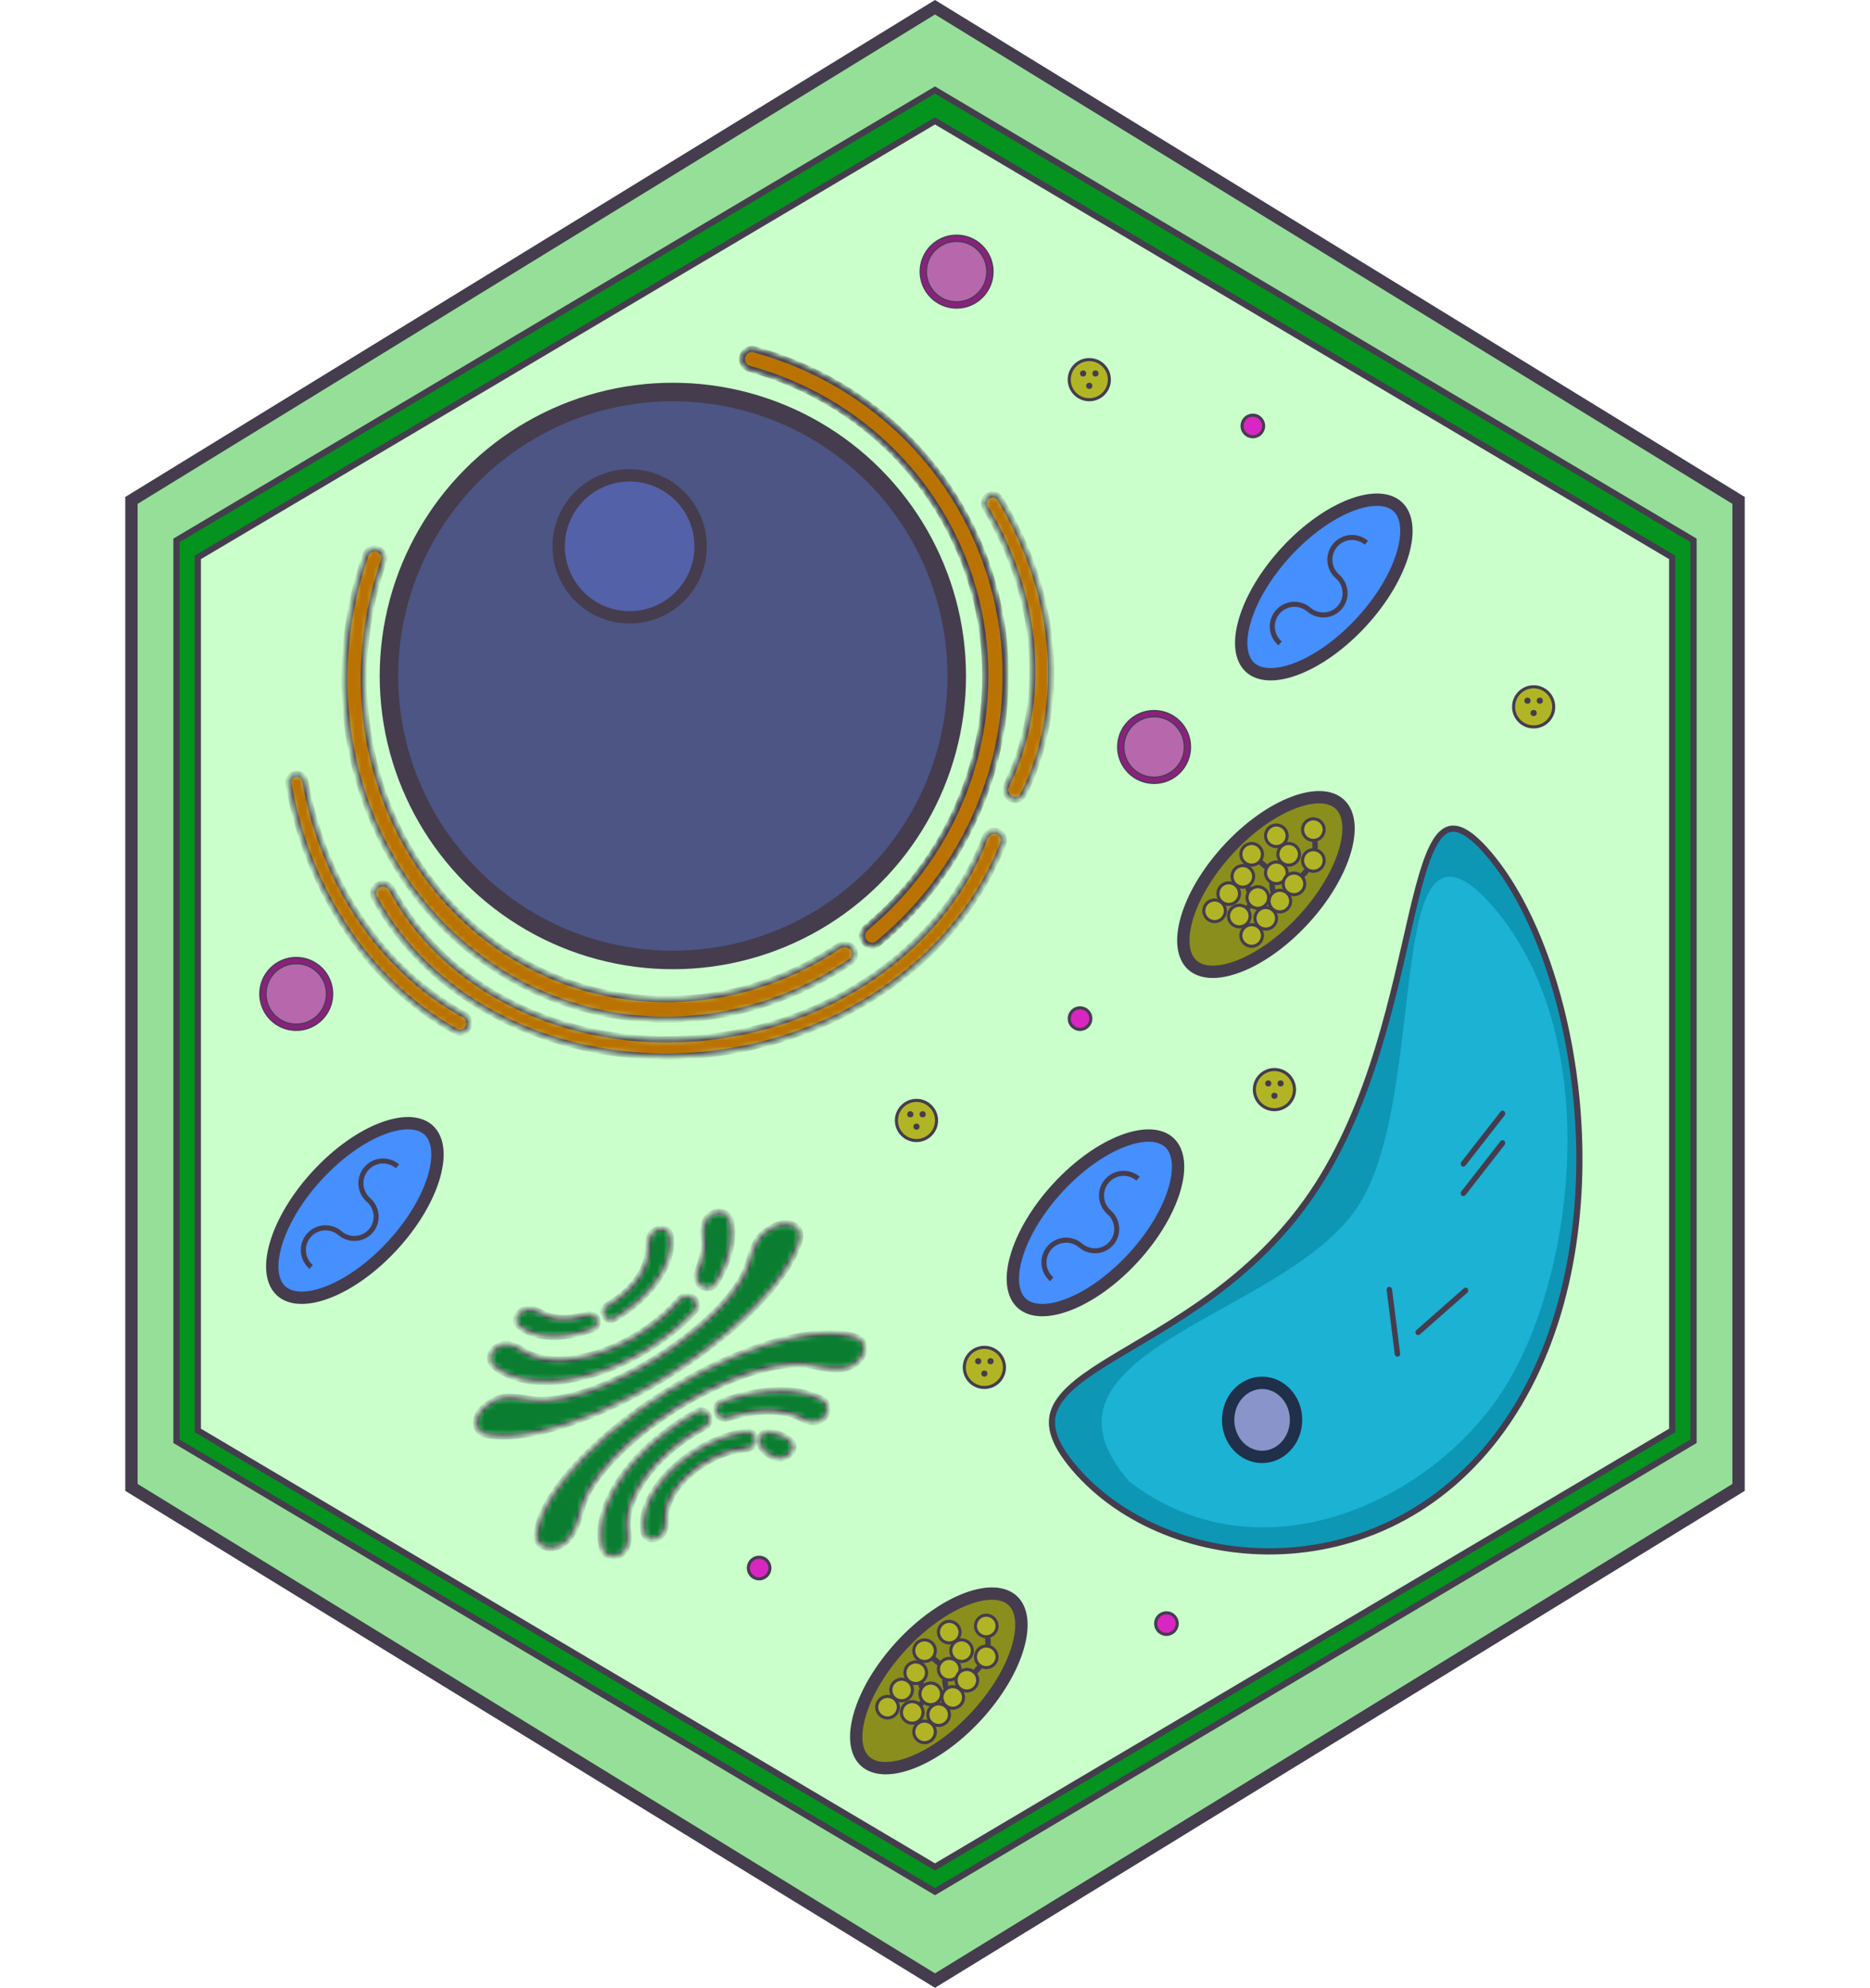 <svg width="303" height="322" viewBox="0 0 303 322" fill="none" xmlns="http://www.w3.org/2000/svg">
<path d="M281.703 81.06V240.939L151.5 320.826L21.297 240.939V81.06L151.5 1.173L281.703 81.06Z" fill="#95DF98" stroke="#453C4E" stroke-width="2"/>
<path d="M274.408 87.534V233.465L151.5 306.419L28.592 233.465V87.534L151.5 14.58L274.408 87.534Z" fill="#04931E" stroke="#453C4E"/>
<path d="M270.944 90.285V231.714L151.5 302.418L32.056 231.714V90.285L151.5 19.581L270.944 90.285Z" fill="#CAFFCC" stroke="#453C4E"/>
<circle cx="109.023" cy="109.5" r="46" fill="#4C5584" stroke="#453C4E" stroke-width="3"/>
<circle cx="102.023" cy="88.5" r="11.5" fill="#5361A8" stroke="#453C4E" stroke-width="2"/>
<circle cx="206.5" cy="176.5" r="3.25" fill="#B1B525" stroke="#453C4E" stroke-width="0.5"/>
<circle cx="205.5" cy="175.5" r="0.5" fill="#453C4E"/>
<circle cx="206.5" cy="177.5" r="0.5" fill="#453C4E"/>
<circle cx="207.5" cy="175.5" r="0.5" fill="#453C4E"/>
<circle cx="148.5" cy="181.5" r="3.25" fill="#B1B525" stroke="#453C4E" stroke-width="0.5"/>
<circle cx="147.5" cy="180.5" r="0.5" fill="#453C4E"/>
<circle cx="148.5" cy="182.5" r="0.5" fill="#453C4E"/>
<circle cx="149.5" cy="180.5" r="0.5" fill="#453C4E"/>
<circle cx="159.5" cy="221.5" r="3.25" fill="#B1B525" stroke="#453C4E" stroke-width="0.5"/>
<circle cx="158.5" cy="220.5" r="0.5" fill="#453C4E"/>
<circle cx="159.5" cy="222.5" r="0.5" fill="#453C4E"/>
<circle cx="160.5" cy="220.5" r="0.5" fill="#453C4E"/>
<circle cx="248.5" cy="114.5" r="3.25" fill="#B1B525" stroke="#453C4E" stroke-width="0.5"/>
<circle cx="247.5" cy="113.5" r="0.5" fill="#453C4E"/>
<circle cx="248.5" cy="115.5" r="0.5" fill="#453C4E"/>
<circle cx="249.5" cy="113.5" r="0.5" fill="#453C4E"/>
<circle cx="187" cy="121" r="5.9" fill="#89227C" stroke="#453C4E" stroke-width="0.2"/>
<circle cx="187" cy="121" r="4.9" fill="#B767AC" stroke="#453C4E" stroke-width="0.2"/>
<circle cx="155" cy="44" r="5.9" fill="#89227C" stroke="#453C4E" stroke-width="0.2"/>
<circle cx="155" cy="44" r="4.9" fill="#B767AC" stroke="#453C4E" stroke-width="0.2"/>
<circle cx="48" cy="161" r="5.9" fill="#89227C" stroke="#453C4E" stroke-width="0.2"/>
<circle cx="48" cy="161" r="4.9" fill="#B767AC" stroke="#453C4E" stroke-width="0.2"/>
<mask id="path-28-inside-1_743_141" fill="white">
<path d="M140.048 152.598C140.602 153.292 141.614 153.413 142.3 152.847C150.033 146.46 155.95 138.186 159.432 128.864C163.1 119.045 163.922 108.456 161.805 98.294C159.688 88.133 154.715 78.804 147.451 71.364C140.555 64.301 131.855 59.208 122.248 56.593C121.391 56.36 120.518 56.881 120.291 57.74C120.057 58.624 120.596 59.527 121.479 59.77C130.464 62.245 138.599 67.024 145.055 73.637C151.896 80.643 156.579 89.428 158.573 98.998C160.567 108.567 159.793 118.539 156.338 127.785C153.073 136.524 147.537 144.285 140.303 150.289C139.609 150.865 139.486 151.892 140.048 152.598Z"/>
</mask>
<path d="M140.048 152.598C140.602 153.292 141.614 153.413 142.3 152.847C150.033 146.46 155.95 138.186 159.432 128.864C163.1 119.045 163.922 108.456 161.805 98.294C159.688 88.133 154.715 78.804 147.451 71.364C140.555 64.301 131.855 59.208 122.248 56.593C121.391 56.36 120.518 56.881 120.291 57.74C120.057 58.624 120.596 59.527 121.479 59.77C130.464 62.245 138.599 67.024 145.055 73.637C151.896 80.643 156.579 89.428 158.573 98.998C160.567 108.567 159.793 118.539 156.338 127.785C153.073 136.524 147.537 144.285 140.303 150.289C139.609 150.865 139.486 151.892 140.048 152.598Z" fill="#BA7300" stroke="#453C4E" mask="url(#path-28-inside-1_743_141)"/>
<mask id="path-29-inside-2_743_141" fill="white">
<path d="M140.048 152.598C140.602 153.292 141.614 153.413 142.3 152.847C150.033 146.46 155.95 138.186 159.432 128.864C163.1 119.045 163.922 108.456 161.805 98.294C159.688 88.133 154.715 78.804 147.451 71.364C140.555 64.301 131.855 59.208 122.248 56.593C121.391 56.36 120.518 56.881 120.291 57.74C120.057 58.624 120.596 59.527 121.479 59.77C130.464 62.245 138.599 67.024 145.055 73.637C151.896 80.643 156.579 89.428 158.573 98.998C160.567 108.567 159.793 118.539 156.338 127.785C153.073 136.524 147.537 144.285 140.303 150.289C139.609 150.865 139.486 151.892 140.048 152.598Z"/>
</mask>
<path d="M140.048 152.598C140.602 153.292 141.614 153.413 142.3 152.847C150.033 146.46 155.95 138.186 159.432 128.864C163.1 119.045 163.922 108.456 161.805 98.294C159.688 88.133 154.715 78.804 147.451 71.364C140.555 64.301 131.855 59.208 122.248 56.593C121.391 56.36 120.518 56.881 120.291 57.74C120.057 58.624 120.596 59.527 121.479 59.77C130.464 62.245 138.599 67.024 145.055 73.637C151.896 80.643 156.579 89.428 158.573 98.998C160.567 108.567 159.793 118.539 156.338 127.785C153.073 136.524 147.537 144.285 140.303 150.289C139.609 150.865 139.486 151.892 140.048 152.598Z" fill="#BA7300" stroke="#453C4E" mask="url(#path-29-inside-2_743_141)"/>
<mask id="path-30-inside-3_743_141" fill="white">
<path d="M61.451 143.247C60.595 143.591 60.209 144.592 60.648 145.403C65.083 153.608 72.243 160.412 81.27 164.973C90.849 169.812 102.061 171.887 113.37 170.914C124.679 169.941 135.533 165.967 144.442 159.538C152.838 153.48 159.121 145.52 162.543 136.642C162.877 135.773 162.342 134.826 161.433 134.627C160.659 134.458 159.884 134.897 159.603 135.638C156.402 144.095 150.448 151.678 142.467 157.437C134.077 163.492 123.856 167.234 113.206 168.15C102.556 169.066 91.998 167.112 82.977 162.555C74.434 158.239 67.666 151.788 63.494 144.01C63.101 143.276 62.223 142.937 61.451 143.247Z"/>
</mask>
<path d="M61.451 143.247C60.595 143.591 60.209 144.592 60.648 145.403C65.083 153.608 72.243 160.412 81.27 164.973C90.849 169.812 102.061 171.887 113.37 170.914C124.679 169.941 135.533 165.967 144.442 159.538C152.838 153.48 159.121 145.52 162.543 136.642C162.877 135.773 162.342 134.826 161.433 134.627C160.659 134.458 159.884 134.897 159.603 135.638C156.402 144.095 150.448 151.678 142.467 157.437C134.077 163.492 123.856 167.234 113.206 168.15C102.556 169.066 91.998 167.112 82.977 162.555C74.434 158.239 67.666 151.788 63.494 144.01C63.101 143.276 62.223 142.937 61.451 143.247Z" fill="#BA7300" stroke="#453C4E" mask="url(#path-30-inside-3_743_141)"/>
<mask id="path-31-inside-4_743_141" fill="white">
<path d="M47.854 125.387C47.11 125.514 46.604 126.214 46.734 126.957C48.256 135.656 51.555 143.874 56.359 150.912C61.055 157.792 67.048 163.335 73.845 167.102C74.659 167.553 75.669 167.148 75.981 166.272C76.242 165.539 75.916 164.73 75.233 164.357C68.728 160.808 62.993 155.535 58.512 148.971C54.011 142.377 50.913 134.684 49.47 126.538C49.336 125.777 48.616 125.256 47.854 125.387Z"/>
</mask>
<path d="M47.854 125.387C47.11 125.514 46.604 126.214 46.734 126.957C48.256 135.656 51.555 143.874 56.359 150.912C61.055 157.792 67.048 163.335 73.845 167.102C74.659 167.553 75.669 167.148 75.981 166.272C76.242 165.539 75.916 164.73 75.233 164.357C68.728 160.808 62.993 155.535 58.512 148.971C54.011 142.377 50.913 134.684 49.47 126.538C49.336 125.777 48.616 125.256 47.854 125.387Z" fill="#BA7300" stroke="#453C4E" mask="url(#path-31-inside-4_743_141)"/>
<mask id="path-32-inside-5_743_141" fill="white">
<path d="M163.662 129.327C164.442 129.801 165.463 129.528 165.866 128.708C169.312 121.702 170.8 113.711 170.186 105.431C169.557 96.955 166.747 88.462 162.022 80.733C161.646 80.116 160.856 79.903 160.212 80.232C159.473 80.609 159.221 81.541 159.65 82.252C163.99 89.451 166.572 97.338 167.156 105.211C167.736 113.029 166.326 120.575 163.062 127.185C162.685 127.949 162.934 128.884 163.662 129.327Z"/>
</mask>
<path d="M163.662 129.327C164.442 129.801 165.463 129.528 165.866 128.708C169.312 121.702 170.8 113.711 170.186 105.431C169.557 96.955 166.747 88.462 162.022 80.733C161.646 80.116 160.856 79.903 160.212 80.232C159.473 80.609 159.221 81.541 159.65 82.252C163.99 89.451 166.572 97.338 167.156 105.211C167.736 113.029 166.326 120.575 163.062 127.185C162.685 127.949 162.934 128.884 163.662 129.327Z" fill="#BA7300" stroke="#453C4E" mask="url(#path-32-inside-5_743_141)"/>
<mask id="path-33-inside-6_743_141" fill="white">
<path d="M61.259 88.931C60.447 88.613 59.529 89.019 59.241 89.843C55.395 100.85 54.757 112.729 57.431 123.9C60.227 135.576 66.496 145.871 75.329 153.291C84.163 160.712 95.102 164.873 106.561 165.17C117.536 165.456 128.44 162.183 137.825 155.81C138.526 155.334 138.712 154.389 138.264 153.67C137.773 152.879 136.716 152.672 135.943 153.191C127.162 159.081 116.989 162.102 106.752 161.836C95.961 161.556 85.66 157.637 77.341 150.649C69.022 143.661 63.118 133.967 60.486 122.971C57.972 112.47 58.567 101.303 62.172 90.952C62.454 90.142 62.058 89.245 61.259 88.931Z"/>
</mask>
<path d="M61.259 88.931C60.447 88.613 59.529 89.019 59.241 89.843C55.395 100.85 54.757 112.729 57.431 123.9C60.227 135.576 66.496 145.871 75.329 153.291C84.163 160.712 95.102 164.873 106.561 165.17C117.536 165.456 128.44 162.183 137.825 155.81C138.526 155.334 138.712 154.389 138.264 153.67C137.773 152.879 136.716 152.672 135.943 153.191C127.162 159.081 116.989 162.102 106.752 161.836C95.961 161.556 85.66 157.637 77.341 150.649C69.022 143.661 63.118 133.967 60.486 122.971C57.972 112.47 58.567 101.303 62.172 90.952C62.454 90.142 62.058 89.245 61.259 88.931Z" fill="#BA7300" stroke="#453C4E" mask="url(#path-33-inside-6_743_141)"/>
<circle cx="176.5" cy="61.5" r="3.25" fill="#B1B525" stroke="#453C4E" stroke-width="0.5"/>
<circle cx="175.5" cy="60.5" r="0.5" fill="#453C4E"/>
<circle cx="176.5" cy="62.5" r="0.5" fill="#453C4E"/>
<circle cx="177.5" cy="60.5" r="0.5" fill="#453C4E"/>
<circle cx="175" cy="165" r="1.75" fill="#D925C1" stroke="#453C4E" stroke-width="0.5"/>
<circle cx="203" cy="69" r="1.75" fill="#D925C1" stroke="#453C4E" stroke-width="0.5"/>
<path d="M174.12 237.847C172.221 235.627 171.147 233.757 170.7 232.144C170.264 230.572 170.413 229.206 171.045 227.903C171.692 226.567 172.853 225.287 174.459 223.981C176.058 222.68 178.06 221.384 180.349 219.994C189.479 214.451 203.069 207.511 212.76 193.111C222.451 178.708 225.88 160.356 228.791 148.003C229.521 144.906 230.215 142.197 230.963 140.01C231.714 137.814 232.502 136.203 233.394 135.247C234.262 134.318 235.242 133.992 236.463 134.4C237.716 134.819 239.245 136.019 241.146 138.241C248.727 147.1 254.325 162.96 255.624 180.195C256.921 197.415 253.919 215.92 244.391 230.079C234.862 244.24 221.104 250.638 207.799 251.256C194.482 251.874 181.696 246.701 174.12 237.847Z" fill="#0D97B5" stroke="#453C4E"/>
<path d="M183.246 239.547C181.017 236.933 179.771 234.616 179.266 232.547C178.766 230.495 178.982 228.633 179.765 226.867C180.558 225.08 181.936 223.386 183.766 221.741C185.592 220.1 187.839 218.532 190.336 216.981C192.833 215.431 195.568 213.906 198.368 212.347C201.165 210.789 204.026 209.198 206.763 207.52C212.225 204.172 217.252 200.446 220.325 195.88C223.409 191.297 225.168 184.582 226.373 177.512C227.577 170.453 228.251 162.88 229.1 156.659C229.528 153.53 230 150.733 230.606 148.459C231.214 146.175 231.94 144.487 232.842 143.506C233.715 142.557 234.787 142.232 236.205 142.77C237.654 143.32 239.46 144.772 241.721 147.414C250.711 157.921 253.949 173.004 253.429 187.735C252.909 202.475 248.628 216.773 242.675 225.62C236.715 234.477 226.967 241.933 216.132 245.177C205.315 248.416 193.461 247.444 183.246 239.547Z" fill="#1BB2D4" stroke="#1BB2D4"/>
<path d="M204.5 224C207.469 224 210 226.615 210 230C210 233.385 207.469 236 204.5 236C201.531 236 199 233.385 199 230C199 226.615 201.531 224 204.5 224Z" fill="#8994CA" stroke="#202F4A" stroke-width="2"/>
<rect width="0.881" height="11.398" rx="0.44" transform="matrix(0.991 -0.135 0.125 0.992 224.627 208.512)" fill="#453C4E"/>
<rect width="0.902" height="11.138" rx="0.451" transform="matrix(0.63 0.777 -0.751 0.661 237.527 208.393)" fill="#453C4E"/>
<rect width="0.895" height="11.224" rx="0.447" transform="matrix(0.763 0.646 -0.615 0.789 243.4 184.506)" fill="#453C4E"/>
<rect width="0.895" height="11.224" rx="0.447" transform="matrix(0.763 0.646 -0.615 0.789 243.4 179.729)" fill="#453C4E"/>
<mask id="path-47-inside-7_743_141" fill="white">
<path d="M125.093 198.814C127.365 197.401 130.271 198.368 129.56 200.948C129.53 201.057 129.498 201.167 129.464 201.278C128.836 203.312 127.504 205.634 125.546 208.11C123.587 210.587 121.039 213.17 118.048 215.712C115.058 218.254 111.682 220.705 108.114 222.925C104.546 225.145 100.856 227.091 97.254 228.652C93.653 230.213 90.21 231.357 87.123 232.021C84.036 232.684 81.365 232.853 79.262 232.518C79.147 232.5 79.034 232.48 78.923 232.459C76.295 231.956 76.711 228.922 78.983 227.508L80.025 226.86C81.722 225.804 84.186 226.342 86.159 226.656C87.625 226.89 89.487 226.772 91.64 226.309C93.792 225.847 96.192 225.049 98.703 223.961C101.214 222.873 103.786 221.516 106.274 219.968C108.761 218.42 111.115 216.712 113.2 214.94C115.285 213.167 117.061 211.367 118.427 209.64C119.792 207.913 120.72 206.295 121.158 204.877C121.748 202.968 122.354 200.519 124.051 199.463L125.093 198.814Z"/>
</mask>
<path d="M125.093 198.814C127.365 197.401 130.271 198.368 129.56 200.948C129.53 201.057 129.498 201.167 129.464 201.278C128.836 203.312 127.504 205.634 125.546 208.11C123.587 210.587 121.039 213.17 118.048 215.712C115.058 218.254 111.682 220.705 108.114 222.925C104.546 225.145 100.856 227.091 97.254 228.652C93.653 230.213 90.21 231.357 87.123 232.021C84.036 232.684 81.365 232.853 79.262 232.518C79.147 232.5 79.034 232.48 78.923 232.459C76.295 231.956 76.711 228.922 78.983 227.508L80.025 226.86C81.722 225.804 84.186 226.342 86.159 226.656C87.625 226.89 89.487 226.772 91.64 226.309C93.792 225.847 96.192 225.049 98.703 223.961C101.214 222.873 103.786 221.516 106.274 219.968C108.761 218.42 111.115 216.712 113.2 214.94C115.285 213.167 117.061 211.367 118.427 209.64C119.792 207.913 120.72 206.295 121.158 204.877C121.748 202.968 122.354 200.519 124.051 199.463L125.093 198.814Z" fill="#0A7D30" stroke="#453C4E" mask="url(#path-47-inside-7_743_141)"/>
<mask id="path-48-inside-8_743_141" fill="white">
<path d="M91.115 250.199C89.173 251.395 86.602 250.635 86.924 248.38C86.983 247.968 87.073 247.541 87.195 247.101C87.775 244.996 89.063 242.614 90.985 240.093C92.906 237.571 95.423 234.96 98.392 232.406C101.361 229.853 104.724 227.408 108.289 225.212C111.854 223.016 115.551 221.11 119.169 219.605C122.787 218.1 126.255 217.024 129.375 216.439C132.495 215.855 135.206 215.772 137.354 216.197C137.803 216.285 138.225 216.396 138.621 216.528C140.786 217.251 140.317 219.884 138.375 221.08L138.29 221.132C136.395 222.3 133.683 221.665 131.498 221.233C129.906 220.918 127.897 220.979 125.585 221.413C123.273 221.846 120.704 222.643 118.023 223.758C115.342 224.874 112.603 226.285 109.961 227.913C107.32 229.54 104.828 231.352 102.628 233.244C100.428 235.136 98.563 237.071 97.139 238.939C95.716 240.807 94.761 242.572 94.331 244.132C93.74 246.275 93.094 248.979 91.2 250.146L91.115 250.199Z"/>
</mask>
<path d="M91.115 250.199C89.173 251.395 86.602 250.635 86.924 248.38C86.983 247.968 87.073 247.541 87.195 247.101C87.775 244.996 89.063 242.614 90.985 240.093C92.906 237.571 95.423 234.96 98.392 232.406C101.361 229.853 104.724 227.408 108.289 225.212C111.854 223.016 115.551 221.11 119.169 219.605C122.787 218.1 126.255 217.024 129.375 216.439C132.495 215.855 135.206 215.772 137.354 216.197C137.803 216.285 138.225 216.396 138.621 216.528C140.786 217.251 140.317 219.884 138.375 221.08L138.29 221.132C136.395 222.3 133.683 221.665 131.498 221.233C129.906 220.918 127.897 220.979 125.585 221.413C123.273 221.846 120.704 222.643 118.023 223.758C115.342 224.874 112.603 226.285 109.961 227.913C107.32 229.54 104.828 231.352 102.628 233.244C100.428 235.136 98.563 237.071 97.139 238.939C95.716 240.807 94.761 242.572 94.331 244.132C93.74 246.275 93.094 248.979 91.2 250.146L91.115 250.199Z" fill="#0A7D30" stroke="#453C4E" mask="url(#path-48-inside-8_743_141)"/>
<mask id="path-49-inside-9_743_141" fill="white">
<path d="M100.579 251.795C99.433 252.501 97.893 252.141 97.564 250.837C97.28 249.713 97.217 248.485 97.38 247.18C97.659 244.946 98.594 242.543 100.12 240.139C101.645 237.736 103.724 235.39 106.211 233.267C108.266 231.512 110.558 229.945 112.975 228.637C113.763 228.211 114.728 228.653 114.959 229.518C115.135 230.176 114.817 230.862 114.215 231.183C112.251 232.23 110.387 233.496 108.722 234.918C106.763 236.59 105.126 238.438 103.925 240.331C102.723 242.224 101.987 244.117 101.767 245.876C101.663 246.711 101.676 247.507 101.804 248.251C102.033 249.576 101.724 251.089 100.579 251.795Z"/>
</mask>
<path d="M100.579 251.795C99.433 252.501 97.893 252.141 97.564 250.837C97.28 249.713 97.217 248.485 97.38 247.18C97.659 244.946 98.594 242.543 100.12 240.139C101.645 237.736 103.724 235.39 106.211 233.267C108.266 231.512 110.558 229.945 112.975 228.637C113.763 228.211 114.728 228.653 114.959 229.518C115.135 230.176 114.817 230.862 114.215 231.183C112.251 232.23 110.387 233.496 108.722 234.918C106.763 236.59 105.126 238.438 103.925 240.331C102.723 242.224 101.987 244.117 101.767 245.876C101.663 246.711 101.676 247.507 101.804 248.251C102.033 249.576 101.724 251.089 100.579 251.795Z" fill="#0A7D30" stroke="#453C4E" mask="url(#path-49-inside-9_743_141)"/>
<mask id="path-50-inside-10_743_141" fill="white">
<path d="M115.969 228.468C115.922 227.85 116.281 227.271 116.863 227.057C120.528 225.713 124.14 225.076 127.327 225.218C129.621 225.32 131.631 225.824 133.256 226.691C134.522 227.367 134.396 229.059 133.236 229.901C132.294 230.584 131 230.44 129.98 229.875C128.674 229.151 127.043 228.731 125.173 228.648C122.956 228.549 120.479 228.926 117.941 229.741C117.026 230.035 116.042 229.425 115.969 228.468Z"/>
</mask>
<path d="M115.969 228.468C115.922 227.85 116.281 227.271 116.863 227.057C120.528 225.713 124.14 225.076 127.327 225.218C129.621 225.32 131.631 225.824 133.256 226.691C134.522 227.367 134.396 229.059 133.236 229.901C132.294 230.584 131 230.44 129.98 229.875C128.674 229.151 127.043 228.731 125.173 228.648C122.956 228.549 120.479 228.926 117.941 229.741C117.026 230.035 116.042 229.425 115.969 228.468Z" fill="#0A7D30" stroke="#453C4E" mask="url(#path-50-inside-10_743_141)"/>
<mask id="path-51-inside-11_743_141" fill="white">
<path d="M111.624 209.9C112.836 210.123 113.369 211.543 112.529 212.442C110.544 214.565 108.171 216.533 105.548 218.224C102.098 220.448 98.341 222.11 94.672 223.036C91.002 223.961 87.553 224.116 84.686 223.485C82.839 223.078 81.277 222.355 80.061 221.354C78.971 220.457 79.347 218.843 80.546 218.1C81.737 217.363 83.296 217.776 84.445 218.579C85.32 219.189 86.385 219.639 87.612 219.909C89.843 220.4 92.526 220.28 95.382 219.559C98.237 218.839 101.16 217.546 103.845 215.816C106.223 214.283 108.337 212.456 110.016 210.489C110.413 210.024 111.022 209.789 111.624 209.9Z"/>
</mask>
<path d="M111.624 209.9C112.836 210.123 113.369 211.543 112.529 212.442C110.544 214.565 108.171 216.533 105.548 218.224C102.098 220.448 98.341 222.11 94.672 223.036C91.002 223.961 87.553 224.116 84.686 223.485C82.839 223.078 81.277 222.355 80.061 221.354C78.971 220.457 79.347 218.843 80.546 218.1C81.737 217.363 83.296 217.776 84.445 218.579C85.32 219.189 86.385 219.639 87.612 219.909C89.843 220.4 92.526 220.28 95.382 219.559C98.237 218.839 101.16 217.546 103.845 215.816C106.223 214.283 108.337 212.456 110.016 210.489C110.413 210.024 111.022 209.789 111.624 209.9Z" fill="#0A7D30" stroke="#453C4E" mask="url(#path-51-inside-11_743_141)"/>
<mask id="path-52-inside-12_743_141" fill="white">
<path d="M115.234 196.675C116.431 195.938 118.042 196.316 118.368 197.682C118.644 198.839 118.688 200.104 118.497 201.447C118.203 203.502 117.361 205.692 116.025 207.887C115.704 208.415 115.105 208.702 114.487 208.654C113.184 208.554 112.461 207.079 112.989 205.887C113.462 204.82 113.776 203.77 113.92 202.761C114.039 201.927 114.041 201.131 113.927 200.385C113.716 198.997 114.038 197.413 115.234 196.675Z"/>
</mask>
<path d="M115.234 196.675C116.431 195.938 118.042 196.316 118.368 197.682C118.644 198.839 118.688 200.104 118.497 201.447C118.203 203.502 117.361 205.692 116.025 207.887C115.704 208.415 115.105 208.702 114.487 208.654C113.184 208.554 112.461 207.079 112.989 205.887C113.462 204.82 113.776 203.77 113.92 202.761C114.039 201.927 114.041 201.131 113.927 200.385C113.716 198.997 114.038 197.413 115.234 196.675Z" fill="#0A7D30" stroke="#453C4E" mask="url(#path-52-inside-12_743_141)"/>
<mask id="path-53-inside-13_743_141" fill="white">
<path d="M106.128 199.272C107.106 198.675 108.425 198.992 108.63 200.118C108.738 200.711 108.762 201.342 108.699 202C108.563 203.433 108.02 204.967 107.107 206.498C106.194 208.029 104.933 209.522 103.408 210.876C102.238 211.914 100.933 212.853 99.548 213.655C98.884 214.04 98.048 213.695 97.802 212.969C97.601 212.375 97.872 211.729 98.414 211.413C99.391 210.844 100.311 210.18 101.137 209.446C102.23 208.476 103.134 207.406 103.788 206.308C104.443 205.211 104.832 204.111 104.93 203.084C104.955 202.822 104.961 202.566 104.948 202.318C104.888 201.175 105.149 199.869 106.128 199.272Z"/>
</mask>
<path d="M106.128 199.272C107.106 198.675 108.425 198.992 108.63 200.118C108.738 200.711 108.762 201.342 108.699 202C108.563 203.433 108.02 204.967 107.107 206.498C106.194 208.029 104.933 209.522 103.408 210.876C102.238 211.914 100.933 212.853 99.548 213.655C98.884 214.04 98.048 213.695 97.802 212.969C97.601 212.375 97.872 211.729 98.414 211.413C99.391 210.844 100.311 210.18 101.137 209.446C102.23 208.476 103.134 207.406 103.788 206.308C104.443 205.211 104.832 204.111 104.93 203.084C104.955 202.822 104.961 202.566 104.948 202.318C104.888 201.175 105.149 199.869 106.128 199.272Z" fill="#0A7D30" stroke="#453C4E" mask="url(#path-53-inside-13_743_141)"/>
<mask id="path-54-inside-14_743_141" fill="white">
<path d="M96.858 213.926C96.963 214.507 96.654 215.088 96.1 215.298C93.398 216.322 90.707 216.74 88.39 216.488C86.676 216.301 85.236 215.754 84.162 214.901C83.272 214.194 83.603 212.899 84.576 212.315C85.569 211.72 86.868 212.104 87.867 212.691C88.559 213.098 89.405 213.364 90.372 213.469C91.793 213.624 93.411 213.427 95.062 212.906C95.847 212.659 96.711 213.118 96.858 213.926Z"/>
</mask>
<path d="M96.858 213.926C96.963 214.507 96.654 215.088 96.1 215.298C93.398 216.322 90.707 216.74 88.39 216.488C86.676 216.301 85.236 215.754 84.162 214.901C83.272 214.194 83.603 212.899 84.576 212.315C85.569 211.72 86.868 212.104 87.867 212.691C88.559 213.098 89.405 213.364 90.372 213.469C91.793 213.624 93.411 213.427 95.062 212.906C95.847 212.659 96.711 213.118 96.858 213.926Z" fill="#0A7D30" stroke="#453C4E" mask="url(#path-54-inside-14_743_141)"/>
<mask id="path-55-inside-15_743_141" fill="white">
<path d="M123.297 232.498C123.601 232.075 124.104 231.83 124.62 231.905C126.098 232.119 127.301 232.643 128.154 233.434C128.927 234.15 128.518 235.324 127.597 235.835L127.171 236.072C126.33 236.54 125.255 236.128 124.467 235.574C124.414 235.537 124.359 235.501 124.303 235.466C123.296 234.833 122.604 233.462 123.297 232.498Z"/>
</mask>
<path d="M123.297 232.498C123.601 232.075 124.104 231.83 124.62 231.905C126.098 232.119 127.301 232.643 128.154 233.434C128.927 234.15 128.518 235.324 127.597 235.835L127.171 236.072C126.33 236.54 125.255 236.128 124.467 235.574C124.414 235.537 124.359 235.501 124.303 235.466C123.296 234.833 122.604 233.462 123.297 232.498Z" fill="#0A7D30" stroke="#453C4E" mask="url(#path-55-inside-15_743_141)"/>
<mask id="path-56-inside-16_743_141" fill="white">
<path d="M106.767 249.05C105.791 249.651 104.473 249.338 104.264 248.212C104.059 247.1 104.151 245.861 104.545 244.555C105.186 242.432 106.597 240.231 108.594 238.239C110.591 236.247 113.081 234.557 115.738 233.389C117.485 232.621 119.252 232.103 120.937 231.857C122.088 231.688 122.808 232.911 122.242 233.925C121.961 234.427 121.424 234.723 120.85 234.761C119.382 234.859 117.796 235.268 116.231 235.955C114.326 236.792 112.542 238.004 111.11 239.432C109.679 240.86 108.667 242.438 108.208 243.959C107.992 244.673 107.903 245.358 107.938 245.997C108 247.141 107.743 248.449 106.767 249.05Z"/>
</mask>
<path d="M106.767 249.05C105.791 249.651 104.473 249.338 104.264 248.212C104.059 247.1 104.151 245.861 104.545 244.555C105.186 242.432 106.597 240.231 108.594 238.239C110.591 236.247 113.081 234.557 115.738 233.389C117.485 232.621 119.252 232.103 120.937 231.857C122.088 231.688 122.808 232.911 122.242 233.925C121.961 234.427 121.424 234.723 120.85 234.761C119.382 234.859 117.796 235.268 116.231 235.955C114.326 236.792 112.542 238.004 111.11 239.432C109.679 240.86 108.667 242.438 108.208 243.959C107.992 244.673 107.903 245.358 107.938 245.997C108 247.141 107.743 248.449 106.767 249.05Z" fill="#0A7D30" stroke="#453C4E" mask="url(#path-56-inside-16_743_141)"/>
<path d="M226.462 82.067C227.928 83.42 228.341 86.038 227.328 89.558C226.334 93.013 224.035 97.026 220.627 100.733C217.219 104.44 213.415 107.067 210.06 108.343C206.642 109.643 204.004 109.446 202.538 108.092C201.072 106.739 200.659 104.122 201.671 100.602C202.665 97.147 204.966 93.134 208.374 89.427C211.782 85.72 215.585 83.093 218.94 81.817C222.358 80.517 224.995 80.715 226.462 82.067Z" fill="#458FFF" stroke="#453C4E" stroke-width="2"/>
<path d="M216.475 93.708C216.075 93.366 215.747 92.95 215.508 92.481C215.269 92.013 215.125 91.502 215.084 90.977C215.042 90.453 215.104 89.926 215.266 89.425C215.427 88.925 215.686 88.461 216.027 88.061C216.367 87.661 216.783 87.332 217.251 87.093C217.719 86.853 218.229 86.709 218.752 86.667C219.275 86.626 219.802 86.688 220.301 86.85C220.8 87.012 221.263 87.271 221.663 87.612L221.133 88.234C220.815 87.963 220.447 87.757 220.049 87.628C219.652 87.499 219.233 87.449 218.817 87.482C218.4 87.516 217.994 87.631 217.622 87.821C217.25 88.011 216.919 88.273 216.648 88.592C216.377 88.91 216.171 89.279 216.042 89.677C215.913 90.076 215.864 90.495 215.897 90.912C215.93 91.33 216.045 91.736 216.235 92.109C216.425 92.482 216.686 92.814 217.004 93.085L216.475 93.708Z" fill="#453C4E"/>
<path d="M207.147 104.536C206.747 104.195 206.419 103.778 206.18 103.309C205.942 102.841 205.798 102.33 205.756 101.805C205.715 101.28 205.777 100.753 205.939 100.252C206.101 99.751 206.36 99.287 206.701 98.886C207.042 98.486 207.459 98.156 207.927 97.917C208.394 97.677 208.905 97.532 209.428 97.49C209.952 97.448 210.479 97.51 210.978 97.672C211.478 97.834 211.94 98.093 212.34 98.435L211.81 99.058C211.492 98.786 211.124 98.58 210.726 98.451C210.328 98.322 209.909 98.273 209.493 98.306C209.076 98.34 208.67 98.455 208.298 98.645C207.925 98.836 207.594 99.098 207.323 99.417C207.051 99.736 206.845 100.105 206.716 100.504C206.587 100.902 206.538 101.322 206.57 101.74C206.603 102.157 206.718 102.564 206.908 102.937C207.098 103.31 207.359 103.642 207.677 103.913L207.147 104.536Z" fill="#453C4E"/>
<path d="M216.956 93.05C217.353 93.394 217.68 93.812 217.917 94.281C218.154 94.749 218.297 95.258 218.338 95.779C218.38 96.3 218.318 96.823 218.156 97.317C217.995 97.812 217.738 98.269 217.399 98.662C217.06 99.054 216.646 99.376 216.181 99.607C215.715 99.838 215.208 99.975 214.688 100.009C214.167 100.044 213.643 99.975 213.147 99.808C212.65 99.64 212.19 99.377 211.793 99.033L212.32 98.422C212.636 98.696 213.002 98.906 213.398 99.039C213.793 99.172 214.209 99.227 214.624 99.199C215.038 99.172 215.442 99.063 215.812 98.879C216.182 98.695 216.511 98.439 216.781 98.127C217.051 97.814 217.256 97.451 217.384 97.057C217.513 96.663 217.562 96.247 217.529 95.833C217.496 95.418 217.383 95.013 217.194 94.64C217.005 94.268 216.745 93.935 216.429 93.661L216.956 93.05Z" fill="#453C4E"/>
<path d="M189.462 185.067C190.928 186.42 191.341 189.038 190.328 192.558C189.334 196.013 187.035 200.026 183.627 203.733C180.219 207.44 176.415 210.067 173.06 211.343C169.642 212.643 167.004 212.446 165.538 211.092C164.072 209.739 163.659 207.122 164.671 203.602C165.665 200.147 167.966 196.134 171.374 192.427C174.782 188.72 178.585 186.093 181.94 184.817C185.358 183.517 187.995 183.715 189.462 185.067Z" fill="#458FFF" stroke="#453C4E" stroke-width="2"/>
<path d="M179.475 196.708C179.075 196.366 178.747 195.95 178.508 195.481C178.269 195.013 178.125 194.502 178.084 193.977C178.042 193.453 178.104 192.926 178.266 192.425C178.427 191.925 178.686 191.461 179.027 191.061C179.367 190.661 179.783 190.332 180.251 190.093C180.719 189.853 181.229 189.709 181.752 189.667C182.275 189.625 182.802 189.687 183.301 189.85C183.8 190.012 184.263 190.271 184.663 190.612L184.133 191.234C183.815 190.963 183.447 190.757 183.049 190.628C182.652 190.499 182.233 190.449 181.817 190.482C181.4 190.516 180.994 190.631 180.622 190.821C180.25 191.011 179.919 191.273 179.648 191.592C179.377 191.91 179.171 192.279 179.042 192.677C178.913 193.075 178.864 193.495 178.897 193.912C178.93 194.33 179.045 194.736 179.235 195.109C179.425 195.482 179.686 195.814 180.004 196.085L179.475 196.708Z" fill="#453C4E"/>
<path d="M170.147 207.536C169.747 207.195 169.419 206.778 169.18 206.309C168.942 205.841 168.798 205.33 168.756 204.805C168.715 204.28 168.777 203.753 168.939 203.252C169.101 202.751 169.36 202.287 169.701 201.887C170.042 201.486 170.459 201.156 170.927 200.917C171.394 200.677 171.905 200.532 172.428 200.491C172.952 200.449 173.479 200.51 173.978 200.672C174.478 200.834 174.94 201.093 175.34 201.435L174.81 202.058C174.492 201.786 174.124 201.58 173.726 201.451C173.328 201.322 172.909 201.273 172.493 201.306C172.076 201.34 171.67 201.455 171.298 201.645C170.925 201.836 170.594 202.098 170.323 202.417C170.051 202.736 169.845 203.105 169.716 203.504C169.587 203.902 169.538 204.322 169.57 204.74C169.603 205.157 169.718 205.564 169.908 205.937C170.098 206.31 170.359 206.642 170.677 206.913L170.147 207.536Z" fill="#453C4E"/>
<path d="M179.956 196.05C180.353 196.394 180.68 196.813 180.917 197.281C181.154 197.749 181.297 198.258 181.338 198.779C181.38 199.3 181.318 199.823 181.156 200.317C180.995 200.812 180.738 201.269 180.399 201.662C180.06 202.054 179.646 202.376 179.181 202.607C178.715 202.838 178.208 202.975 177.688 203.009C177.167 203.044 176.643 202.975 176.147 202.808C175.65 202.64 175.19 202.377 174.793 202.033L175.32 201.422C175.636 201.696 176.002 201.906 176.398 202.039C176.793 202.172 177.209 202.227 177.624 202.199C178.038 202.172 178.442 202.063 178.812 201.879C179.182 201.695 179.511 201.439 179.781 201.127C180.051 200.814 180.256 200.451 180.384 200.057C180.513 199.663 180.562 199.247 180.529 198.833C180.496 198.418 180.383 198.013 180.194 197.64C180.005 197.268 179.745 196.935 179.429 196.661L179.956 196.05Z" fill="#453C4E"/>
<path d="M69.462 183.067C70.928 184.42 71.341 187.038 70.328 190.558C69.334 194.013 67.035 198.026 63.627 201.733C60.219 205.44 56.415 208.067 53.06 209.343C49.642 210.643 47.004 210.446 45.538 209.092C44.072 207.739 43.659 205.122 44.671 201.602C45.665 198.147 47.966 194.134 51.374 190.427C54.782 186.72 58.585 184.093 61.94 182.817C65.358 181.517 67.995 181.715 69.462 183.067Z" fill="#458FFF" stroke="#453C4E" stroke-width="2"/>
<path d="M59.475 194.708C59.075 194.366 58.747 193.95 58.508 193.481C58.269 193.013 58.125 192.502 58.084 191.977C58.042 191.453 58.104 190.926 58.266 190.425C58.428 189.925 58.686 189.461 59.027 189.061C59.367 188.661 59.783 188.332 60.251 188.093C60.718 187.853 61.229 187.709 61.752 187.667C62.275 187.625 62.802 187.687 63.301 187.85C63.8 188.012 64.263 188.271 64.663 188.612L64.133 189.234C63.815 188.963 63.447 188.757 63.05 188.628C62.652 188.499 62.233 188.449 61.817 188.482C61.4 188.516 60.994 188.631 60.622 188.821C60.25 189.011 59.919 189.273 59.648 189.592C59.377 189.91 59.171 190.279 59.042 190.677C58.913 191.075 58.864 191.495 58.897 191.912C58.93 192.33 59.045 192.736 59.235 193.109C59.425 193.482 59.687 193.814 60.004 194.085L59.475 194.708Z" fill="#453C4E"/>
<path d="M50.147 205.536C49.747 205.195 49.419 204.778 49.18 204.309C48.942 203.841 48.798 203.33 48.756 202.805C48.715 202.28 48.777 201.753 48.939 201.252C49.102 200.751 49.36 200.287 49.701 199.887C50.042 199.486 50.459 199.156 50.927 198.917C51.395 198.677 51.905 198.532 52.428 198.491C52.952 198.449 53.478 198.51 53.978 198.672C54.478 198.834 54.94 199.093 55.34 199.435L54.81 200.058C54.492 199.786 54.123 199.58 53.726 199.451C53.328 199.322 52.909 199.273 52.493 199.306C52.076 199.34 51.67 199.455 51.297 199.645C50.925 199.836 50.594 200.098 50.322 200.417C50.051 200.736 49.845 201.105 49.716 201.504C49.587 201.902 49.538 202.322 49.57 202.74C49.603 203.157 49.718 203.564 49.908 203.937C50.098 204.31 50.359 204.642 50.677 204.913L50.147 205.536Z" fill="#453C4E"/>
<path d="M59.956 194.05C60.353 194.394 60.68 194.813 60.917 195.281C61.154 195.749 61.297 196.258 61.339 196.779C61.38 197.3 61.318 197.823 61.157 198.317C60.995 198.812 60.738 199.269 60.399 199.662C60.06 200.054 59.646 200.376 59.181 200.607C58.715 200.838 58.208 200.975 57.688 201.009C57.167 201.044 56.643 200.975 56.147 200.808C55.65 200.64 55.19 200.377 54.793 200.033L55.32 199.422C55.636 199.696 56.002 199.906 56.398 200.039C56.793 200.172 57.209 200.227 57.624 200.199C58.038 200.172 58.442 200.063 58.812 199.879C59.182 199.695 59.511 199.439 59.781 199.127C60.051 198.814 60.256 198.451 60.384 198.057C60.513 197.663 60.562 197.247 60.529 196.833C60.496 196.418 60.383 196.013 60.194 195.64C60.005 195.268 59.745 194.935 59.429 194.661L59.956 194.05Z" fill="#453C4E"/>
<path d="M164.083 259.266C165.549 260.619 165.962 263.237 164.949 266.756C163.955 270.211 161.656 274.225 158.248 277.932C154.84 281.639 151.036 284.265 147.681 285.542C144.263 286.842 141.625 286.644 140.159 285.291C138.693 283.938 138.28 281.32 139.292 277.801C140.286 274.346 142.587 270.332 145.995 266.625C149.403 262.918 153.206 260.292 156.561 259.016C159.979 257.716 162.616 257.913 164.083 259.266Z" fill="#8A8E1D" stroke="#453C4E" stroke-width="2"/>
<rect width="0.881" height="1.732" rx="0.44" transform="matrix(0.758 0.653 -0.661 0.751 158.669 269.426)" fill="#453C4E"/>
<rect width="0.881" height="1.893" rx="0.44" transform="matrix(-0.65 0.76 -0.753 -0.658 152.646 269.287)" fill="#453C4E"/>
<rect width="0.881" height="1.945" rx="0.44" transform="matrix(-0.99 0.14 -0.129 -0.992 153.725 273.654)" fill="#453C4E"/>
<rect width="0.881" height="2.366" rx="0.44" transform="matrix(-0.99 0.14 -0.129 -0.992 149.798 273.545)" fill="#453C4E"/>
<rect width="0.881" height="1.101" rx="0.44" transform="matrix(-0.753 -0.659 0.667 -0.745 149.284 276.599)" fill="#453C4E"/>
<rect width="0.881" height="1.733" rx="0.44" transform="matrix(0.999 -0.04 0.029 1 159.616 265.041)" fill="#453C4E"/>
<circle cx="143.808" cy="276.539" r="1.75" transform="rotate(5.653 143.808 276.539)" fill="#B1B525" stroke="#453C4E" stroke-width="0.5"/>
<circle cx="149.808" cy="267.386" r="1.75" transform="rotate(5.653 149.808 267.386)" fill="#B1B525" stroke="#453C4E" stroke-width="0.5"/>
<circle cx="153.808" cy="264.386" r="1.75" transform="rotate(5.653 153.808 264.386)" fill="#B1B525" stroke="#453C4E" stroke-width="0.5"/>
<circle cx="146.094" cy="273.751" r="1.75" transform="rotate(5.653 146.094 273.751)" fill="#B1B525" stroke="#453C4E" stroke-width="0.5"/>
<circle cx="148.379" cy="270.963" r="1.75" transform="rotate(5.653 148.379 270.963)" fill="#B1B525" stroke="#453C4E" stroke-width="0.5"/>
<circle cx="147.808" cy="277.386" r="1.75" transform="rotate(5.653 147.808 277.386)" fill="#B1B525" stroke="#453C4E" stroke-width="0.5"/>
<circle cx="155.808" cy="267.386" r="1.75" transform="rotate(5.653 155.808 267.386)" fill="#B1B525" stroke="#453C4E" stroke-width="0.5"/>
<circle cx="159.808" cy="263.386" r="1.75" transform="rotate(5.653 159.808 263.386)" fill="#B1B525" stroke="#453C4E" stroke-width="0.5"/>
<circle cx="150.808" cy="274.386" r="1.75" transform="rotate(5.653 150.808 274.386)" fill="#B1B525" stroke="#453C4E" stroke-width="0.5"/>
<circle cx="153.808" cy="270.386" r="1.75" transform="rotate(5.653 153.808 270.386)" fill="#B1B525" stroke="#453C4E" stroke-width="0.5"/>
<circle cx="149.808" cy="280.539" r="1.75" transform="rotate(5.653 149.808 280.539)" fill="#B1B525" stroke="#453C4E" stroke-width="0.5"/>
<circle cx="156.665" cy="272.174" r="1.75" transform="rotate(5.653 156.665 272.174)" fill="#B1B525" stroke="#453C4E" stroke-width="0.5"/>
<circle cx="159.808" cy="268.386" r="1.75" transform="rotate(5.653 159.808 268.386)" fill="#B1B525" stroke="#453C4E" stroke-width="0.5"/>
<circle cx="152.094" cy="277.751" r="1.75" transform="rotate(5.653 152.094 277.751)" fill="#B1B525" stroke="#453C4E" stroke-width="0.5"/>
<circle cx="154.379" cy="274.963" r="1.75" transform="rotate(5.653 154.379 274.963)" fill="#B1B525" stroke="#453C4E" stroke-width="0.5"/>
<path d="M217.083 130.266C218.549 131.619 218.962 134.237 217.949 137.756C216.955 141.211 214.656 145.225 211.248 148.932C207.84 152.639 204.036 155.265 200.681 156.542C197.263 157.842 194.625 157.644 193.159 156.291C191.693 154.938 191.28 152.32 192.292 148.801C193.286 145.346 195.587 141.332 198.995 137.625C202.403 133.918 206.206 131.292 209.561 130.016C212.979 128.716 215.616 128.913 217.083 130.266Z" fill="#8A8E1D" stroke="#453C4E" stroke-width="2"/>
<rect width="0.881" height="1.732" rx="0.44" transform="matrix(0.758 0.653 -0.661 0.751 211.669 140.426)" fill="#453C4E"/>
<rect width="0.881" height="1.893" rx="0.44" transform="matrix(-0.65 0.76 -0.753 -0.658 205.646 140.287)" fill="#453C4E"/>
<rect width="0.881" height="1.945" rx="0.44" transform="matrix(-0.99 0.14 -0.129 -0.992 206.725 144.654)" fill="#453C4E"/>
<rect width="0.881" height="2.366" rx="0.44" transform="matrix(-0.99 0.14 -0.129 -0.992 202.798 144.545)" fill="#453C4E"/>
<rect width="0.881" height="1.101" rx="0.44" transform="matrix(-0.753 -0.659 0.667 -0.745 202.284 147.599)" fill="#453C4E"/>
<rect width="0.881" height="1.733" rx="0.44" transform="matrix(0.999 -0.04 0.029 1 212.616 136.041)" fill="#453C4E"/>
<circle cx="196.808" cy="147.539" r="1.75" transform="rotate(5.653 196.808 147.539)" fill="#B1B525" stroke="#453C4E" stroke-width="0.5"/>
<circle cx="202.808" cy="138.386" r="1.75" transform="rotate(5.653 202.808 138.386)" fill="#B1B525" stroke="#453C4E" stroke-width="0.5"/>
<circle cx="206.808" cy="135.386" r="1.75" transform="rotate(5.653 206.808 135.386)" fill="#B1B525" stroke="#453C4E" stroke-width="0.5"/>
<circle cx="199.094" cy="144.751" r="1.75" transform="rotate(5.653 199.094 144.751)" fill="#B1B525" stroke="#453C4E" stroke-width="0.5"/>
<circle cx="201.379" cy="141.963" r="1.75" transform="rotate(5.653 201.379 141.963)" fill="#B1B525" stroke="#453C4E" stroke-width="0.5"/>
<circle cx="200.808" cy="148.386" r="1.75" transform="rotate(5.653 200.808 148.386)" fill="#B1B525" stroke="#453C4E" stroke-width="0.5"/>
<circle cx="208.808" cy="138.386" r="1.75" transform="rotate(5.653 208.808 138.386)" fill="#B1B525" stroke="#453C4E" stroke-width="0.5"/>
<circle cx="212.808" cy="134.386" r="1.75" transform="rotate(5.653 212.808 134.386)" fill="#B1B525" stroke="#453C4E" stroke-width="0.5"/>
<circle cx="203.808" cy="145.386" r="1.75" transform="rotate(5.653 203.808 145.386)" fill="#B1B525" stroke="#453C4E" stroke-width="0.5"/>
<circle cx="206.808" cy="141.386" r="1.75" transform="rotate(5.653 206.808 141.386)" fill="#B1B525" stroke="#453C4E" stroke-width="0.5"/>
<circle cx="202.808" cy="151.539" r="1.75" transform="rotate(5.653 202.808 151.539)" fill="#B1B525" stroke="#453C4E" stroke-width="0.5"/>
<circle cx="209.665" cy="143.174" r="1.75" transform="rotate(5.653 209.665 143.174)" fill="#B1B525" stroke="#453C4E" stroke-width="0.5"/>
<circle cx="212.808" cy="139.386" r="1.75" transform="rotate(5.653 212.808 139.386)" fill="#B1B525" stroke="#453C4E" stroke-width="0.5"/>
<circle cx="205.094" cy="148.751" r="1.75" transform="rotate(5.653 205.094 148.751)" fill="#B1B525" stroke="#453C4E" stroke-width="0.5"/>
<circle cx="207.379" cy="145.963" r="1.75" transform="rotate(5.653 207.379 145.963)" fill="#B1B525" stroke="#453C4E" stroke-width="0.5"/>
<circle cx="189" cy="263" r="1.75" fill="#D925C1" stroke="#453C4E" stroke-width="0.5"/>
<circle cx="123" cy="254" r="1.75" fill="#D925C1" stroke="#453C4E" stroke-width="0.5"/>
</svg>
